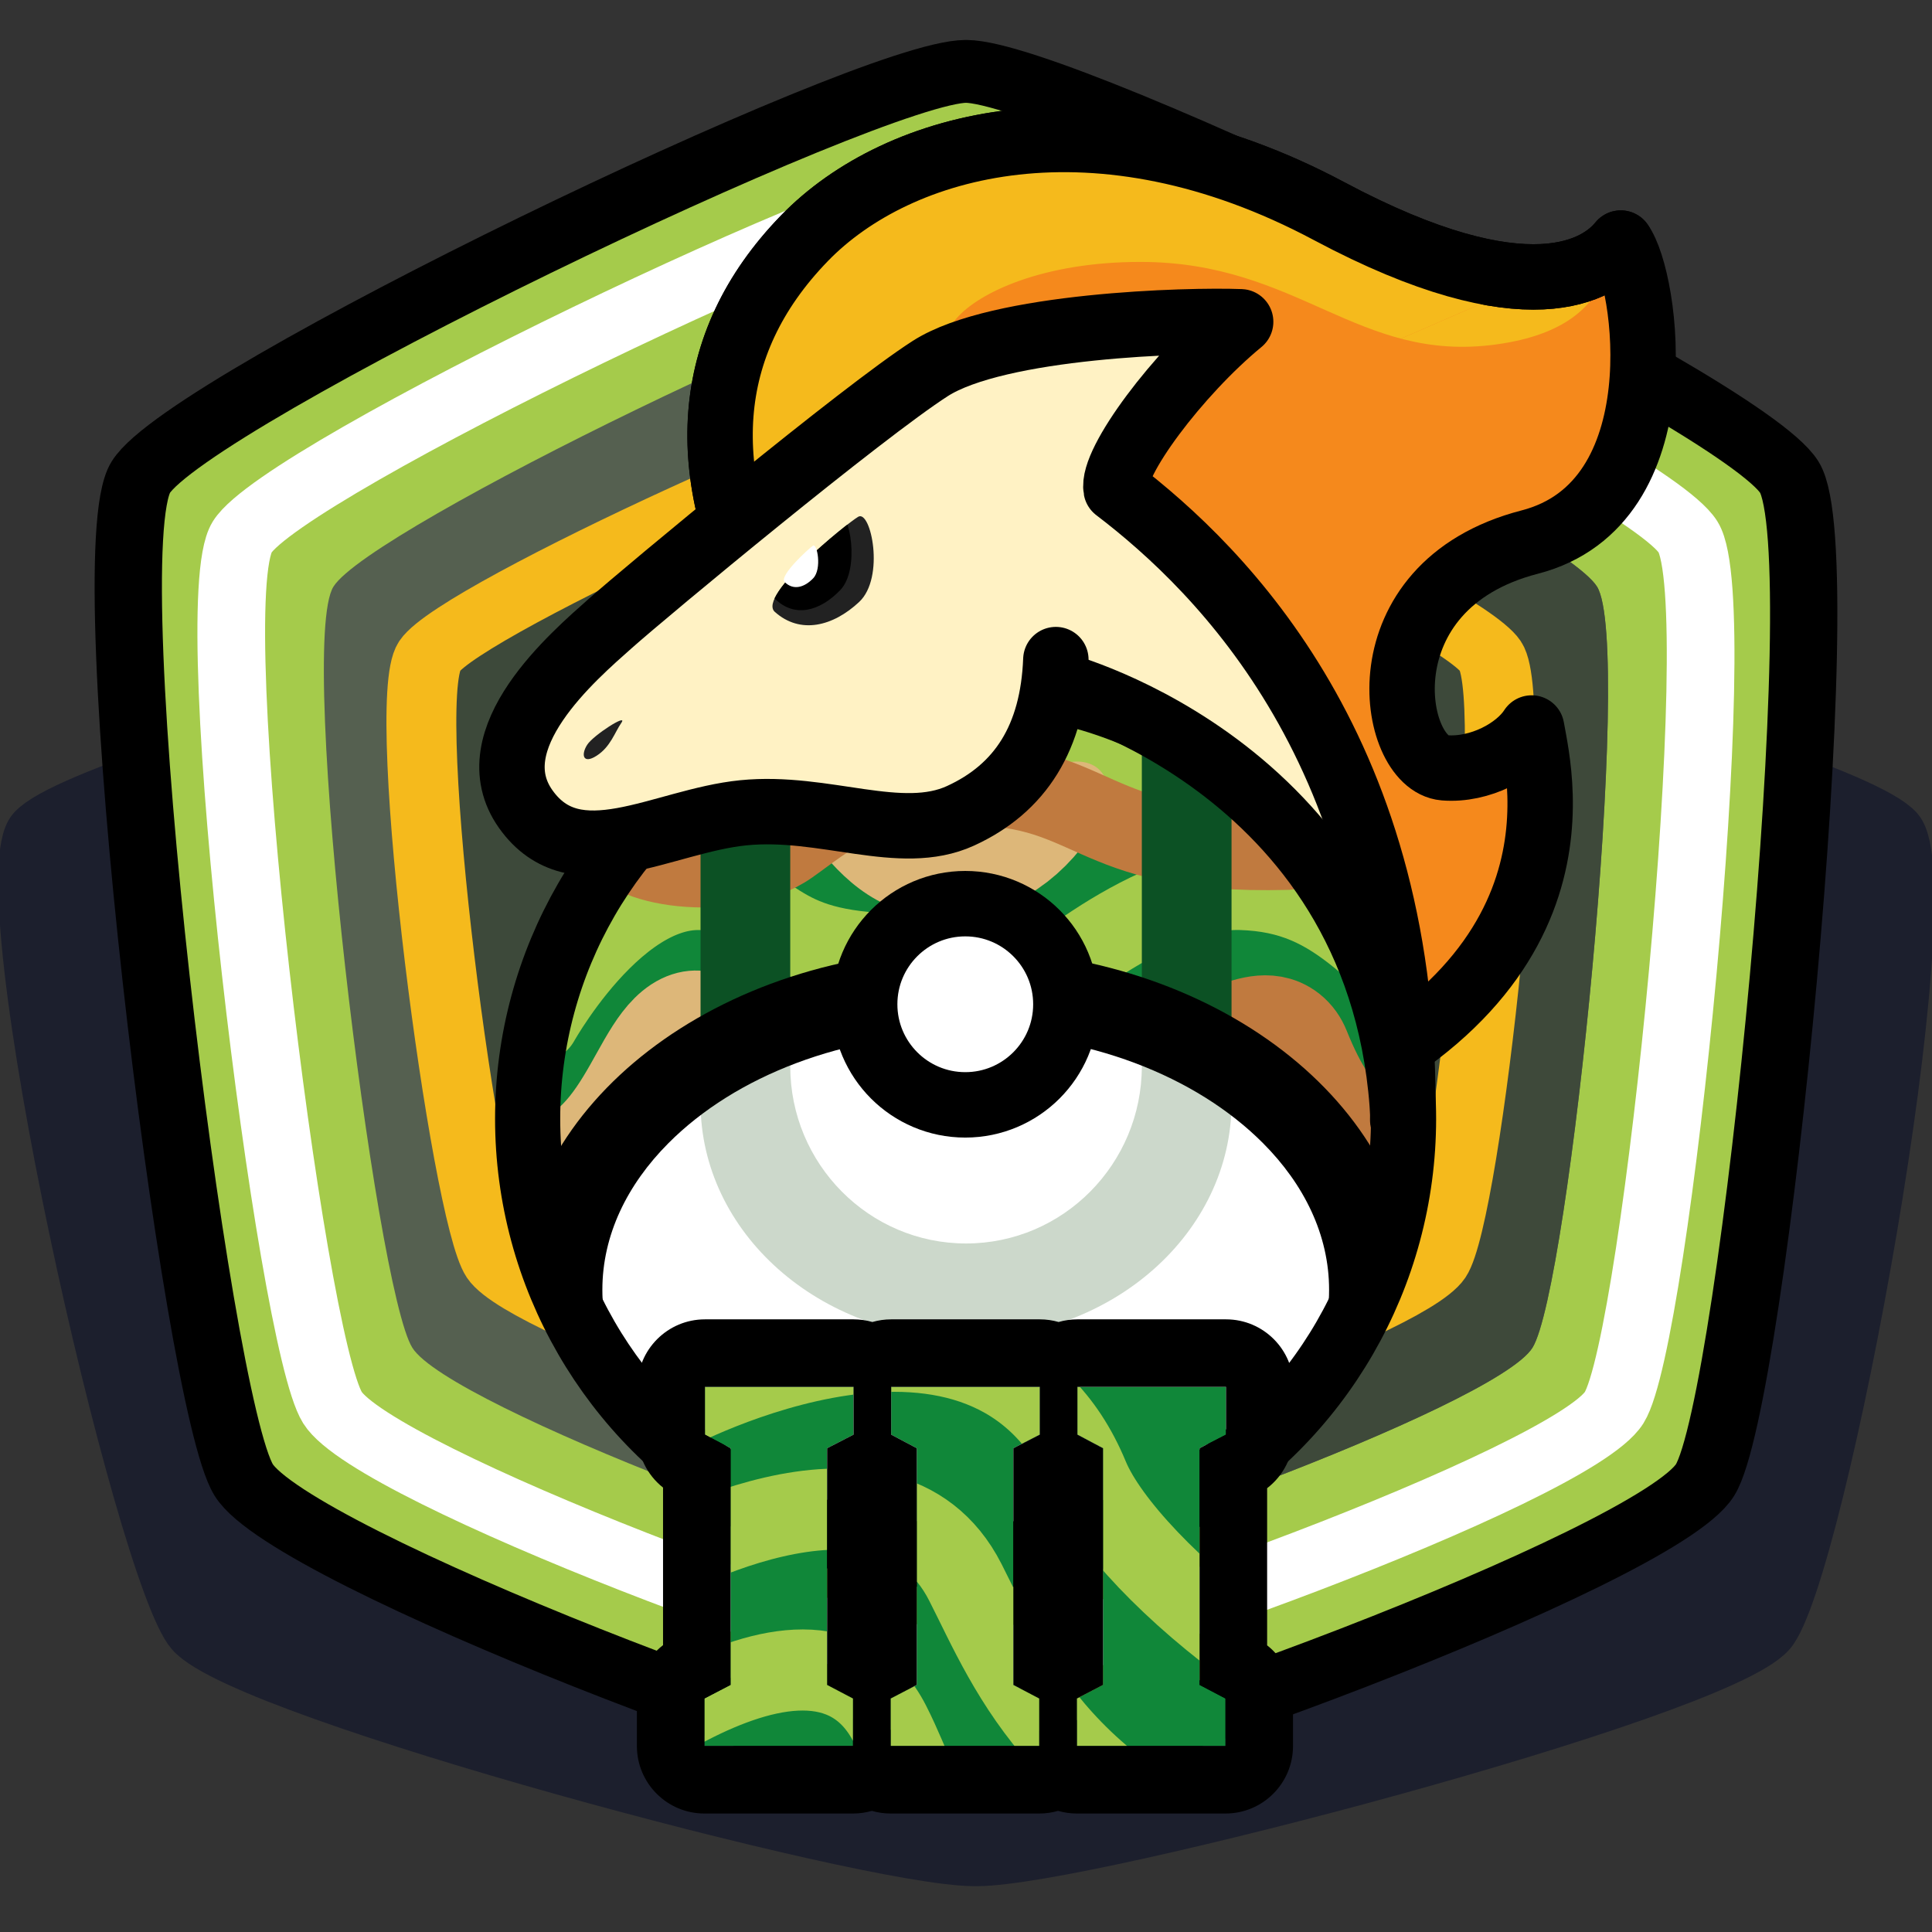 <?xml version="1.0" encoding="UTF-8" standalone="no"?>
<!DOCTYPE svg PUBLIC "-//W3C//DTD SVG 1.1//EN" "http://www.w3.org/Graphics/SVG/1.1/DTD/svg11.dtd">
<svg width="100%" height="100%" viewBox="0 0 370 370" version="1.1" xmlns="http://www.w3.org/2000/svg" xmlns:xlink="http://www.w3.org/1999/xlink" xml:space="preserve" xmlns:serif="http://www.serif.com/" style="fill-rule:evenodd;clip-rule:evenodd;stroke-linecap:round;stroke-linejoin:round;stroke-miterlimit:1.5;">
    <rect x="0" y="0" width="370" height="370" fill="#333333" stroke="none"/>
    <g transform="matrix(1,0,0,1,-740,-1100)">
        <g id="Artboard1" transform="matrix(1,0,0,1,740,1100)">
            <rect x="0" y="0" width="370" height="370" style="fill:none;"/>
            <g id="Pokeball" transform="matrix(1,0,0,1,-65,-50.457)">
                <g transform="matrix(2.641,0,0,1.764,-33.014,42.894)">
                    <path d="M107.76,65.74C115.171,65.74 170.03,87.561 173.736,93.98C177.441,100.398 168.181,175.537 164.475,181.955C160.769,188.374 115.27,206.286 107.859,206.286C100.448,206.286 55.689,188.374 51.983,181.955C48.277,175.537 36.786,100.398 40.491,93.98C44.197,87.561 100.349,65.74 107.76,65.74Z" style="fill:rgb(28,31,45);stroke:rgb(28,31,45);stroke-width:5.56px;"/>
                </g>
                <g transform="matrix(2.488,0,0,2.324,-17.666,-88.985)">
                    <path d="M107.582,65.883C114.993,65.883 167.253,92.908 170.958,99.326C174.664,105.744 168.181,175.537 164.475,181.955C160.769,188.374 114.993,206.43 107.582,206.43C100.171,206.43 55.689,188.374 51.983,181.955C48.277,175.537 40.357,105.744 44.063,99.326C47.768,92.908 100.171,65.883 107.582,65.883Z" style="fill:rgb(165,203,75);stroke:black;stroke-width:5.18px;"/>
                </g>
                <g transform="matrix(2.182,0,0,2.018,15.245,-47.155)">
                    <path d="M107.582,65.815C114.993,65.815 167.253,92.908 170.958,99.326C174.664,105.744 168.181,175.537 164.475,181.955C160.769,188.374 114.993,206.361 107.582,206.361C100.171,206.361 55.689,188.374 51.983,181.955C48.277,175.537 40.357,105.744 44.063,99.326C47.768,92.908 100.171,65.815 107.582,65.815Z" style="fill:rgb(165,203,75);stroke:white;stroke-width:5.94px;"/>
                </g>
                <g transform="matrix(1.907,0,0,1.764,44.832,-12.407)">
                    <path d="M107.582,65.74C114.993,65.74 167.253,92.908 170.958,99.326C174.664,105.744 168.181,175.537 164.475,181.955C160.769,188.374 114.993,206.286 107.582,206.286C100.171,206.286 55.689,188.374 51.983,181.955C48.277,175.537 40.357,105.744 44.063,99.326C47.768,92.908 100.171,65.74 107.582,65.74Z" style="fill:rgb(85,96,80);"/>
                    <clipPath id="_clip1">
                        <path d="M107.582,65.74C114.993,65.74 167.253,92.908 170.958,99.326C174.664,105.744 168.181,175.537 164.475,181.955C160.769,188.374 114.993,206.286 107.582,206.286C100.171,206.286 55.689,188.374 51.983,181.955C48.277,175.537 40.357,105.744 44.063,99.326C47.768,92.908 100.171,65.74 107.582,65.74Z"/>
                    </clipPath>
                    <g clip-path="url(#_clip1)">
                        <g transform="matrix(0.549,0,0,0.594,-3.404,26.144)">
                            <rect x="202" y="38.686" width="162.768" height="324.407" style="fill:rgb(62,73,58);"/>
                        </g>
                    </g>
                </g>
                <g transform="matrix(1.634,0,0,1.406,74.227,36.441)">
                    <path d="M107.582,65.588C114.993,65.588 165.329,92.908 169.034,99.326C172.74,105.744 166.257,175.537 162.551,181.955C158.845,188.374 114.993,206.135 107.582,206.135C100.171,206.135 56.33,188.374 52.624,181.955C48.919,175.537 40.998,105.744 44.704,99.326C48.41,92.908 100.171,65.588 107.582,65.588Z" style="fill:rgb(61,73,58);stroke:rgb(245,186,28);stroke-width:8.19px;"/>
                </g>
                <g transform="matrix(0.806,0,0,0.806,97.004,71.979)">
                    <path d="M143.032,119.02C126.012,86.254 126.694,55.423 151.435,29.912C173.732,6.922 221.119,-5.854 276.116,23.476C323.596,48.798 340.46,37.155 345.397,31.055C351.53,39.356 359.411,92.891 323.771,102.099C283.488,112.507 290.748,154.7 303.486,155.736C311.958,156.425 320.789,151.611 324.224,146.275C326.5,159.028 339.381,211.405 254.137,240.845C156.258,250.927 192.234,182.765 192.234,182.765L154.325,139.487C154.325,139.487 160.053,151.787 143.032,119.02Z" style="fill:rgb(245,137,28);"/>
                    <g>
                        <clipPath id="_clip2">
                            <path d="M143.032,119.02C126.012,86.254 126.694,55.423 151.435,29.912C173.732,6.922 221.119,-5.854 276.116,23.476C323.596,48.798 340.46,37.155 345.397,31.055C351.53,39.356 359.411,92.891 323.771,102.099C283.488,112.507 290.748,154.7 303.486,155.736C311.958,156.425 320.789,151.611 324.224,146.275C326.5,159.028 339.381,211.405 254.137,240.845C156.258,250.927 192.234,182.765 192.234,182.765L154.325,139.487C154.325,139.487 160.053,151.787 143.032,119.02Z"/>
                        </clipPath>
                        <g clip-path="url(#_clip2)">
                            <path d="M143.032,141.696C143.032,141.696 165.209,117.228 167.498,114.819C169.787,112.41 171.636,67.545 187.537,48.987C192.844,42.792 208.192,35.531 231.249,35.531C268.935,35.531 282.867,59.62 315.734,55.147C348.601,50.673 343.095,27.616 343.095,17.636C343.095,7.656 276.597,-16.07 276.597,-16.07C276.597,-16.07 161.494,-34.554 146.791,-28.673C132.088,-22.792 96.801,-9.769 94.7,-5.568C92.6,-1.367 91.34,42.322 90.5,57.865C89.659,73.408 103.113,110.795 102.688,116.677C102.262,122.558 143.032,141.696 143.032,141.696Z" style="fill:rgb(245,186,28);"/>
                        </g>
                    </g>
                    <path d="M143.032,119.02C126.012,86.254 126.694,55.423 151.435,29.912C173.732,6.922 221.119,-5.854 276.116,23.476C323.596,48.798 340.46,37.155 345.397,31.055C351.53,39.356 359.411,92.891 323.771,102.099C283.488,112.507 290.748,154.7 303.486,155.736C311.958,156.425 320.789,151.611 324.224,146.275C326.5,159.028 339.381,211.405 254.137,240.845C156.258,250.927 192.234,182.765 192.234,182.765L154.325,139.487C154.325,139.487 160.053,151.787 143.032,119.02Z" style="fill:none;stroke:black;stroke-width:15.54px;"/>
                </g>
                <g transform="matrix(1.125,0,0,1.125,21.164,16.852)">
                    <circle cx="203.341" cy="220.316" r="74.554" style="fill:rgb(16,135,57);"/>
                    <clipPath id="_clip3">
                        <circle cx="203.341" cy="220.316" r="74.554"/>
                    </clipPath>
                    <g clip-path="url(#_clip3)">
                        <g transform="matrix(0.895,0,0,0.659,22.573,101.958)">
                            <circle cx="202" cy="223.8" r="77.077" style="fill:white;"/>
                        </g>
                        <g transform="matrix(0.884,-0.086,0.086,0.884,-64.746,-933.886)">
                            <path d="M94.989,1296.12C94.989,1296.12 117.231,1264.04 135.699,1276.93C146.168,1284.24 146.749,1291.35 190.422,1291.05" style="fill:none;stroke:rgb(165,203,75);stroke-width:15.53px;"/>
                        </g>
                        <g transform="matrix(0.884,-0.086,0.086,0.884,17.186,-937.229)">
                            <path d="M94.989,1296.12C94.989,1296.12 121.067,1276.51 139.188,1278.84C158.596,1281.34 163.17,1293.98 185.634,1317.04" style="fill:none;stroke:rgb(165,203,75);stroke-width:15.53px;"/>
                        </g>
                        <g transform="matrix(0.884,-0.086,0.086,0.884,17.186,-978.883)">
                            <path d="M97.755,1291.33C97.755,1291.33 117.979,1304.91 136.1,1307.24C155.507,1309.73 163.17,1293.98 185.634,1317.04" style="fill:none;stroke:rgb(165,203,75);stroke-width:15.53px;"/>
                        </g>
                        <g transform="matrix(-0.885,0.081,0.306,-0.92,-63.434,1334.14)">
                            <path d="M123.191,1278.01C124.771,1272.87 128.167,1269.01 136.899,1269.64C159.021,1271.27 172.341,1300.92 181.291,1294.02" style="fill:none;stroke:rgb(221,183,121);stroke-width:19.14px;"/>
                        </g>
                        <g transform="matrix(0.676,0.577,-0.577,0.676,860.634,-787.178)">
                            <path d="M87.832,1343.97C91.032,1348.74 110.289,1337.21 113.568,1324.33C115.968,1314.91 116.113,1308.36 129.922,1295.51C150.64,1276.23 157.448,1289.52 186.736,1263.15" style="fill:none;stroke:rgb(192,122,63);stroke-width:15.53px;"/>
                        </g>
                        <g transform="matrix(0.629,-0.628,0.506,0.507,-590.431,-346.379)">
                            <path d="M94.989,1296.12C94.989,1296.12 104.054,1270.5 120.165,1279.11C136.276,1287.73 153.431,1266.84 159.768,1279.94" style="fill:none;stroke:rgb(221,183,121);stroke-width:17.1px;"/>
                        </g>
                        <g transform="matrix(0.676,0.577,-0.466,0.545,771.46,-558.652)">
                            <path d="M108.616,1290.92C108.616,1290.92 113.654,1266.71 123.631,1273.18C139.181,1283.26 145.509,1280.08 154.46,1273.18" style="fill:none;stroke:rgb(192,122,63);stroke-width:17.1px;"/>
                        </g>
                        <g transform="matrix(0.889,0,0,0.889,38.952,29.86)">
                            <path d="M134.161,204.493L134.161,109.327L235.839,109.327L235.839,200.837C230.124,200.558 224.364,200.554 218.663,199.983L218.663,127.464L151.337,127.464L151.337,199.808C145.501,200.976 139.737,202.467 134.161,204.493Z" style="fill:rgb(12,81,36);"/>
                        </g>
                        <g transform="matrix(0.889,0,0,0.889,38.952,29.86)">
                            <path d="M235.839,200.837L235.839,211.173C235.839,236.057 213.059,256.259 185,256.259C156.941,256.259 134.161,236.057 134.161,211.173L134.161,204.493C139.737,202.467 145.501,200.976 151.337,199.808L151.337,204.167C151.337,222.908 166.421,238.123 185,238.123C203.579,238.123 218.663,222.908 218.663,204.167L218.663,199.983C224.364,200.554 230.124,200.558 235.839,200.837Z" style="fill:rgb(204,216,203);"/>
                        </g>
                        <g transform="matrix(0.895,0,0,0.659,22.573,101.958)">
                            <path d="M202,135.909C249.494,135.909 287.04,176.306 287.04,223.8C287.04,271.294 249.494,311.692 202,311.692C154.506,311.692 116.96,271.294 116.96,223.8C116.96,176.306 154.506,135.909 202,135.909ZM202,157.538C178.823,157.538 158.186,168.547 145.446,185.923C137.643,196.565 132.887,209.605 132.887,223.8C132.887,237.996 137.643,251.035 145.446,261.678C158.186,279.053 178.823,290.062 202,290.062C225.177,290.062 245.814,279.053 258.554,261.678C266.357,251.035 271.113,237.996 271.113,223.8C271.113,209.605 266.357,196.565 258.554,185.923C245.814,168.547 225.177,157.538 202,157.538Z"/>
                        </g>
                        <g transform="matrix(0.947,0,0,0.947,11.429,27.18)">
                            <circle cx="202.595" cy="183.368" r="18.084" style="fill:white;stroke:black;stroke-width:11.76px;"/>
                        </g>
                    </g>
                    <circle cx="203.341" cy="220.316" r="74.554" style="fill:none;stroke:black;stroke-width:11.09px;"/>
                </g>
                <g transform="matrix(0.806,0,0,0.806,97.004,71.979)">
                    <path d="M143.032,119.02C126.012,86.254 126.694,55.423 151.435,29.912C173.732,6.922 221.119,-5.854 276.116,23.476C323.596,48.798 340.46,37.155 345.397,31.055" style="fill:rgb(245,137,28);"/>
                    <g>
                        <clipPath id="_clip4">
                            <path d="M143.032,119.02C126.012,86.254 126.694,55.423 151.435,29.912C173.732,6.922 221.119,-5.854 276.116,23.476C323.596,48.798 340.46,37.155 345.397,31.055"/>
                        </clipPath>
                        <g clip-path="url(#_clip4)">
                            <path d="M143.032,141.696C143.032,141.696 165.209,117.228 167.498,114.819C169.787,112.41 171.636,67.545 187.537,48.987C192.844,42.792 208.192,35.531 231.249,35.531C268.935,35.531 282.867,59.62 315.734,55.147C348.601,50.673 343.095,27.616 343.095,17.636C343.095,7.656 276.597,-16.07 276.597,-16.07C276.597,-16.07 161.494,-34.554 146.791,-28.673C132.088,-22.792 96.801,-9.769 94.7,-5.568C92.6,-1.367 91.34,42.322 90.5,57.865C89.659,73.408 103.113,110.795 102.688,116.677C102.262,122.558 143.032,141.696 143.032,141.696Z" style="fill:rgb(245,186,28);"/>
                        </g>
                    </g>
                    <path d="M143.032,119.02C126.012,86.254 126.694,55.423 151.435,29.912C173.732,6.922 221.119,-5.854 276.116,23.476C323.596,48.798 340.46,37.155 345.397,31.055" style="fill:none;stroke:black;stroke-width:15.54px;"/>
                    <g transform="matrix(1.026,0,0,1.026,-4.912,-3.359)">
                        <path d="M286.494,194.279C286.718,203.889 286.232,211.512 286.494,203.246C287.695,165.438 214.024,134.095 213.319,135.999C207.034,152.976 206.015,161.855 192.154,168.198C178.293,174.541 160.674,165.614 141.88,167.493C123.085,169.373 102.986,182.866 91.475,166.656C79.963,150.446 102.626,131.135 111.083,123.617C119.541,116.1 169.395,74.722 185.135,64.62C200.875,54.518 244.816,53.315 257.032,53.785C242.467,65.766 227.02,86.44 228.195,92.548C252.862,111.342 285.154,136.665 286.494,194.279Z" style="fill:rgb(255,242,196);"/>
                    </g>
                    <g transform="matrix(1,0,0,1,-3.724,-2.069)">
                        <path d="M215.73,138.103C215.73,138.103 293.572,158.294 297.426,241.541" style="fill:none;stroke:black;stroke-width:15.54px;"/>
                    </g>
                    <g transform="matrix(1.463,0,0,1.463,-74.938,-61.634)">
                        <path d="M149.916,123.249C147.053,120.687 161.405,109.041 163.458,107.809C165.511,106.577 167.862,117.671 163.62,121.639C159.377,125.608 154.057,126.955 149.916,123.249Z" style="fill:rgb(34,34,34);"/>
                        <g>
                            <clipPath id="_clip5">
                                <path d="M149.916,123.249C147.053,120.687 161.405,109.041 163.458,107.809C165.511,106.577 167.862,117.671 163.62,121.639C159.377,125.608 154.057,126.955 149.916,123.249Z"/>
                            </clipPath>
                            <g clip-path="url(#_clip5)">
                                <g transform="matrix(0.775,0,0,0.861,33.739,14.988)">
                                    <path d="M149.916,123.249C147.053,120.687 161.405,109.041 163.458,107.809C165.511,106.577 167.862,117.671 163.62,121.639C159.377,125.608 154.057,126.955 149.916,123.249Z"/>
                                </g>
                            </g>
                        </g>
                    </g>
                    <g transform="matrix(0.496,0,0,0.558,72.372,42.811)">
                        <path d="M149.916,123.249C147.053,120.687 161.405,109.041 163.458,107.809C165.511,106.577 167.862,117.671 163.62,121.639C159.377,125.608 154.057,126.955 149.916,123.249Z" style="fill:white;"/>
                    </g>
                    <g transform="matrix(1.026,0,0,1.026,-8.635,-5.428)">
                        <path d="M214.237,132.019C213.533,150.109 206.015,161.855 192.154,168.198C178.293,174.541 160.674,165.614 141.88,167.493C123.085,169.373 102.986,182.866 91.475,166.656C79.963,150.446 102.626,131.135 111.083,123.617C119.541,116.1 169.395,74.722 185.135,64.62C200.875,54.518 244.816,53.315 257.032,53.785C242.467,65.766 227.02,86.44 228.195,92.548C252.862,111.342 295.946,154.155 294.565,238.631" style="fill:none;stroke:black;stroke-width:15.15px;"/>
                    </g>
                    <g transform="matrix(-1.671,0.122,-0.118,-1.612,294.257,376.865)">
                        <path d="M100.798,151.455C101.852,150.1 102.594,148.03 104.652,146.876C106.71,145.721 106.854,147.231 105.868,148.588C104.881,149.945 99.744,152.811 100.798,151.455Z" style="fill:rgb(34,34,34);"/>
                    </g>
                </g>
            </g>
            <g transform="matrix(0.995,0,0,0.995,-679.803,-548.519)">
                <path d="M818.903,827.404L818.903,818.212L847.507,818.212L847.507,827.404L842.423,830.023L842.423,875.574L847.404,878.193L847.404,887.334L818.8,887.334L818.8,878.193L823.833,875.574L823.833,830.023L818.903,827.404ZM854.748,827.404L854.748,818.212L883.351,818.212L883.351,827.404L878.267,830.023L878.267,875.574L883.249,878.193L883.249,887.334L854.645,887.334L854.645,878.193L859.677,875.574L859.677,830.023L854.748,827.404ZM890.592,827.404L890.592,818.212L919.196,818.212L919.196,827.404L914.112,830.023L914.112,875.574L919.094,878.193L919.094,887.334L890.49,887.334L890.49,878.193L895.522,875.574L895.522,830.023L890.592,827.404Z" style="fill:rgb(16,135,57);"/>
                <clipPath id="_clip6">
                    <path d="M818.903,827.404L818.903,818.212L847.507,818.212L847.507,827.404L842.423,830.023L842.423,875.574L847.404,878.193L847.404,887.334L818.8,887.334L818.8,878.193L823.833,875.574L823.833,830.023L818.903,827.404ZM854.748,827.404L854.748,818.212L883.351,818.212L883.351,827.404L878.267,830.023L878.267,875.574L883.249,878.193L883.249,887.334L854.645,887.334L854.645,878.193L859.677,875.574L859.677,830.023L854.748,827.404ZM890.592,827.404L890.592,818.212L919.196,818.212L919.196,827.404L914.112,830.023L914.112,875.574L919.094,878.193L919.094,887.334L890.49,887.334L890.49,878.193L895.522,875.574L895.522,830.023L890.592,827.404Z"/>
                </clipPath>
                <g clip-path="url(#_clip6)">
                    <g transform="matrix(1.325,0.708,-0.708,1.325,1598.59,-931.302)">
                        <path d="M94.989,1296.12C94.989,1296.12 113.847,1265.18 132.315,1278.08C142.784,1285.38 157.173,1298.29 190.422,1291.05" style="fill:none;stroke:rgb(165,203,75);stroke-width:10.39px;"/>
                    </g>
                    <g transform="matrix(1.252,0.83,-0.83,1.252,1780.7,-881.371)">
                        <path d="M89.526,1302C89.526,1302 111.459,1260.88 138.836,1279.31C149.428,1286.44 186.215,1290.69 210.461,1278.76" style="fill:none;stroke:rgb(165,203,75);stroke-width:10.39px;"/>
                    </g>
                    <g transform="matrix(1.325,0.708,-0.708,1.325,1577.91,-908.54)">
                        <path d="M103.393,1308.19C103.393,1308.19 118.874,1265.9 137.342,1278.79C147.811,1286.1 146.749,1291.35 190.422,1291.05" style="fill:none;stroke:rgb(165,203,75);stroke-width:10.39px;"/>
                    </g>
                </g>
                <path d="M810.837,867.922L810.837,837.594C807.756,835.156 805.907,831.417 805.907,827.404L805.907,818.212C805.907,811.034 811.725,805.215 818.903,805.215L847.507,805.215C848.763,805.215 849.978,805.394 851.127,805.726C852.276,805.394 853.491,805.215 854.748,805.215L883.351,805.215C884.608,805.215 885.823,805.394 886.972,805.726C888.121,805.394 889.336,805.215 890.592,805.215L919.196,805.215C926.374,805.215 932.192,811.034 932.192,818.212L932.192,827.404C932.192,831.486 930.279,835.282 927.108,837.714L927.108,867.962C930.219,870.398 932.09,874.156 932.09,878.193L932.09,887.334C932.09,894.511 926.271,900.33 919.094,900.33L890.49,900.33C889.233,900.33 888.018,900.151 886.869,899.819C885.72,900.151 884.505,900.33 883.249,900.33L854.645,900.33C853.388,900.33 852.174,900.151 851.024,899.819C849.875,900.151 848.66,900.33 847.404,900.33L818.8,900.33C811.622,900.33 805.804,894.511 805.804,887.334L805.804,878.193C805.804,874.133 807.696,870.356 810.837,867.922ZM818.903,827.404L823.833,830.023L823.833,875.574L818.8,878.193L818.8,887.334L847.404,887.334L847.404,878.193L842.423,875.574L842.423,830.023L847.507,827.404L847.507,818.212L818.903,818.212L818.903,827.404ZM854.748,827.404L859.677,830.023L859.677,875.574L854.645,878.193L854.645,887.334L883.249,887.334L883.249,878.193L878.267,875.574L878.267,830.023L883.351,827.404L883.351,818.212L854.748,818.212L854.748,827.404ZM890.592,827.404L895.522,830.023L895.522,875.574L890.49,878.193L890.49,887.334L919.094,887.334L919.094,878.193L914.112,875.574L914.112,830.023L919.196,827.404L919.196,818.212L890.592,818.212L890.592,827.404Z"/>
            </g>
        </g>
    </g>
</svg>
